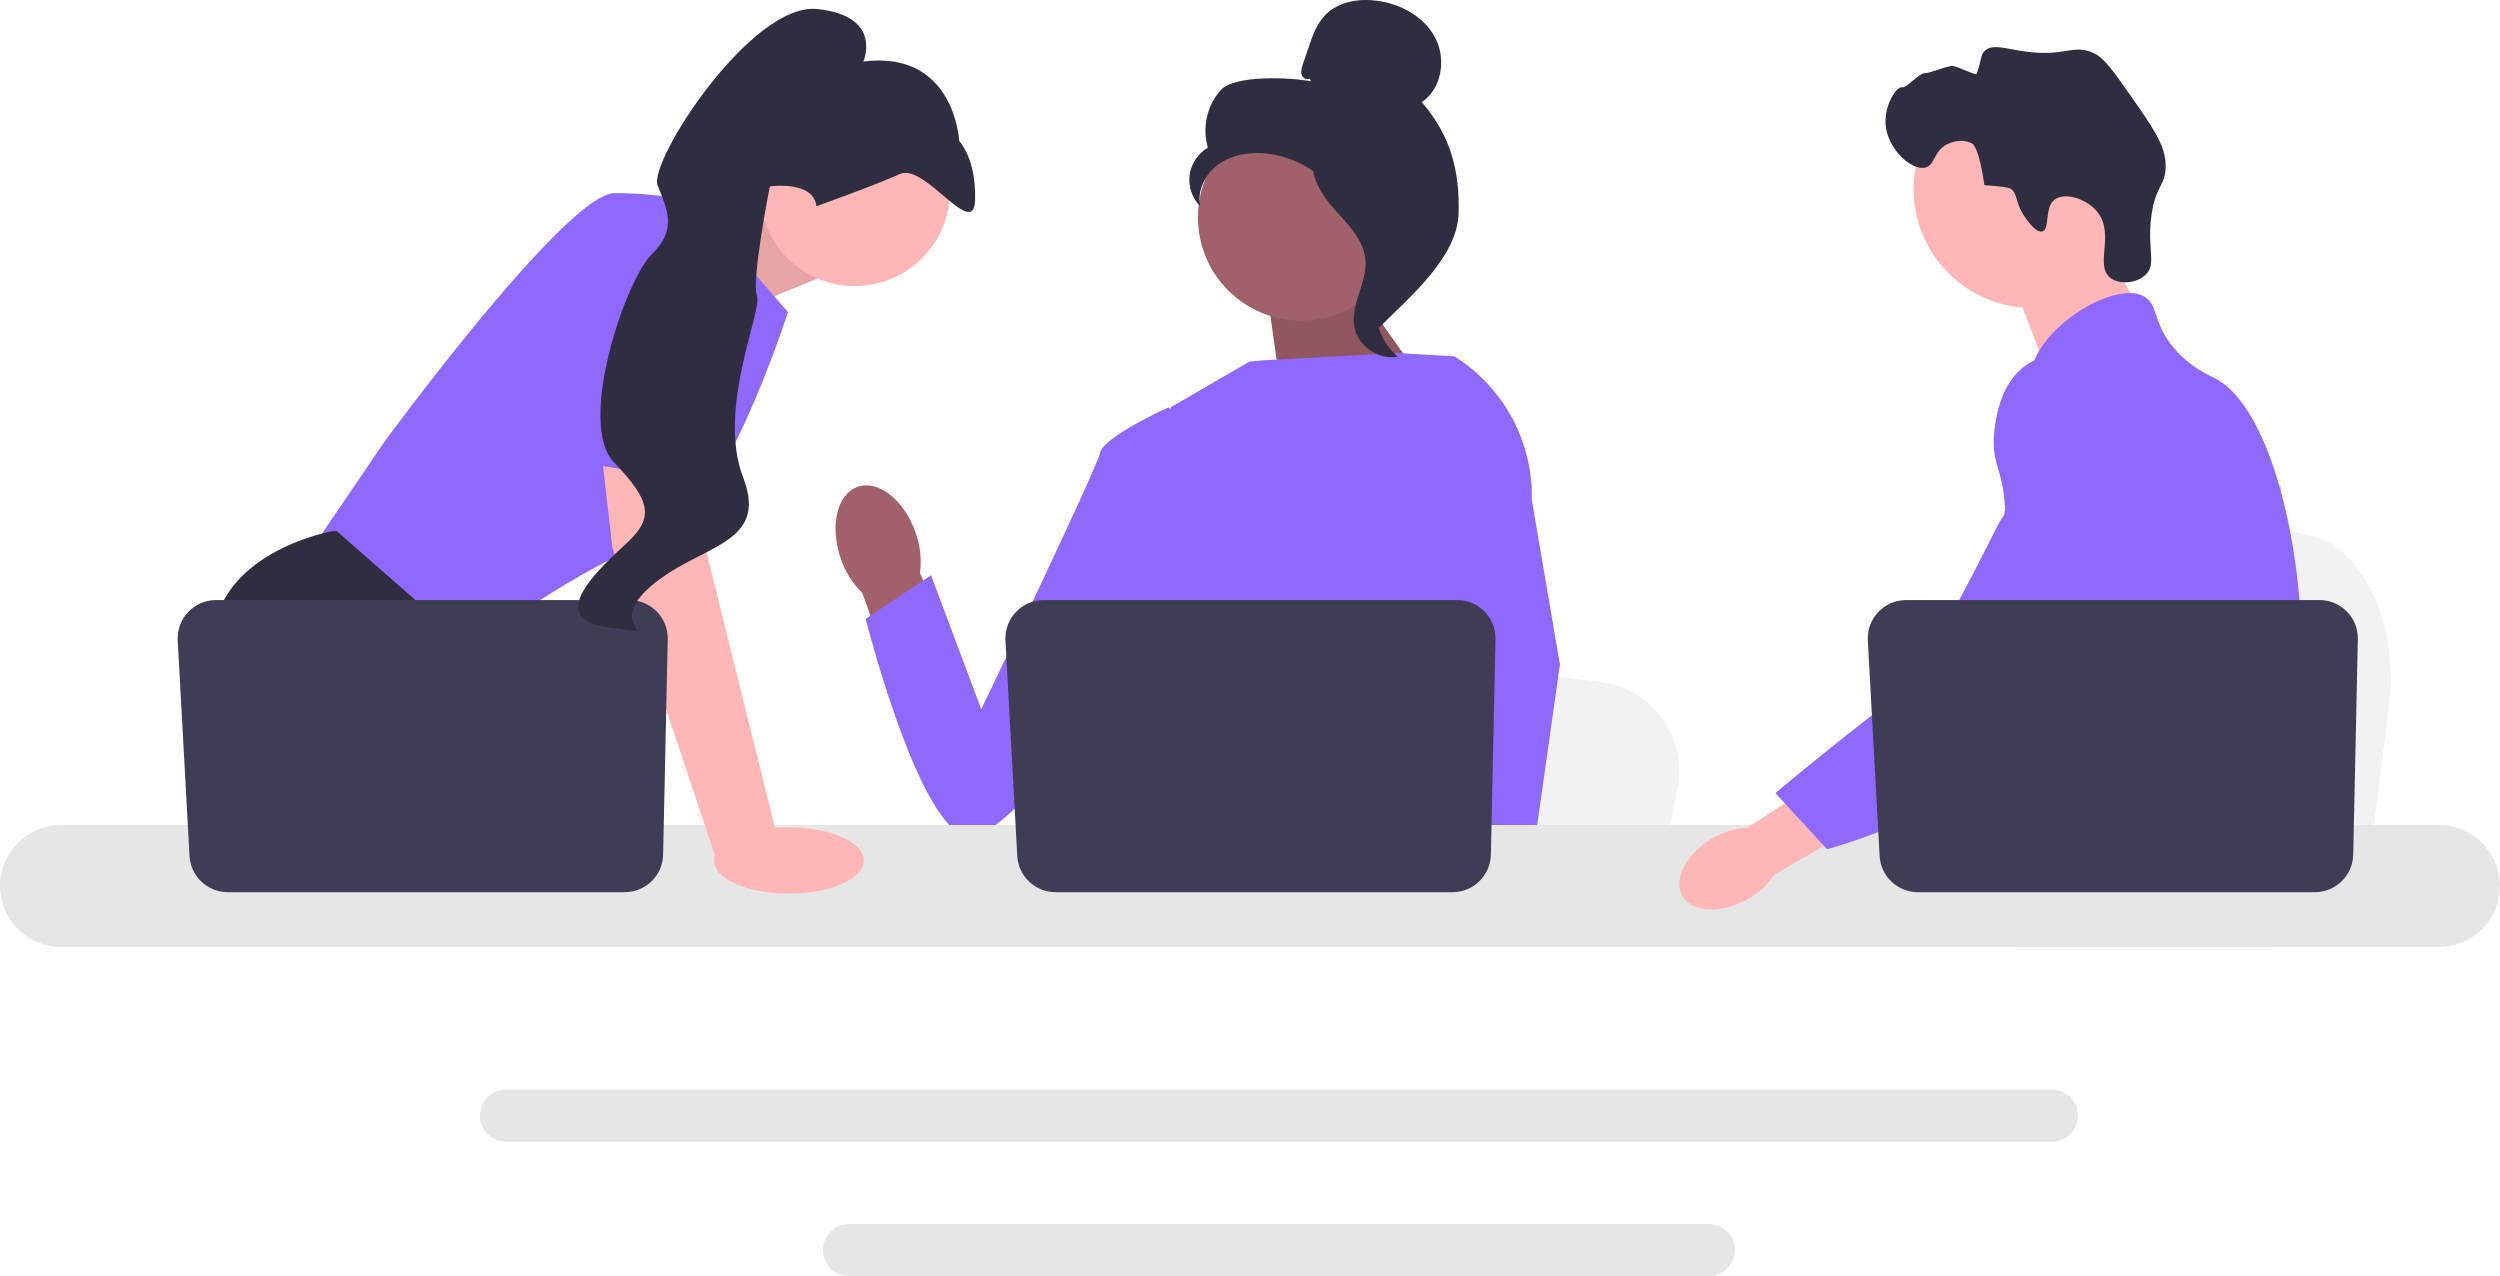<svg width="431" height="220" viewBox="0 0 431 220" fill="none" xmlns="http://www.w3.org/2000/svg">
<path d="M411.869 121.628L410.519 132.364L407.168 159.03H339.853C340.378 153.053 341.097 144.451 341.865 135.164C341.94 134.237 342.02 133.303 342.095 132.364C344.02 109.02 346.127 82.603 346.127 82.603L354.977 84.249L372.147 87.438L379.144 88.736L397.88 92.22C407.221 93.953 413.647 107.46 411.869 121.628L411.869 121.628Z" fill="#F2F2F2"/>
<path d="M360.951 39.404L369.229 53.87L353.319 65.13L346.531 47.349L360.951 39.404V39.404Z" fill="#FFB6B6"/>
<ellipse cx="350.412" cy="32.61" rx="20.508" ry="20.479" fill="#FFB6B6"/>
<path d="M348.94 37.189C347.312 34.714 347.951 33.419 346.587 32.51C346.587 32.51 346.039 32.144 342.113 31.935V31.935C341.234 25.617 340.136 24.851 340.136 24.851C338.872 23.968 336.995 24.255 335.827 24.795C333.358 25.937 333.644 28.405 331.981 28.877C329.684 29.529 325.505 25.852 325.094 21.643C324.758 18.209 326.973 14.874 327.852 15.051C328.723 15.226 330.809 12.566 331.935 12.607C332.704 12.636 335.846 11.272 336.692 11.378C337.615 11.495 340.659 13.081 340.786 12.719C341.667 10.2 341.408 9.501 342.156 8.781C343.481 7.504 345.649 8.393 349.051 8.871C356.049 9.853 357.27 7.548 360.856 9.11C362.668 9.899 364.184 12.027 367.142 16.25C371.278 22.157 373.347 25.11 373.36 28.554C373.374 32.067 371.67 31.844 370.922 37.044C370.089 42.833 371.859 45.48 369.926 47.361C368.431 48.814 365.394 49.159 363.799 47.883C361.067 45.699 364.642 40.429 361.619 36.579C359.763 34.215 356.031 33.164 354.321 34.332C352.388 35.653 353.453 39.53 352.094 39.898C350.93 40.213 349.224 37.62 348.94 37.189L348.94 37.189Z" fill="#2F2E41"/>
<path d="M396.711 117.847C396.139 127.614 393.867 130.698 393.072 142.232C392.898 144.765 392.793 147.704 392.793 151.21C392.793 152.103 392.798 152.967 392.798 153.812C392.798 155.609 392.764 157.307 392.554 159.03C392.396 160.405 392.122 161.791 391.67 163.251H347.501C347.496 163.241 347.496 163.231 347.491 163.221C347.233 162.099 347.068 161.026 346.944 159.998C346.904 159.671 346.869 159.348 346.84 159.03C346.8 158.658 346.765 158.29 346.731 157.928C346.596 156.483 346.462 155.117 346.143 153.812C345.716 152.009 344.94 150.311 343.349 148.672C342.698 148.002 342.047 147.481 341.41 147.024C341.286 146.939 341.166 146.855 341.042 146.771C339.282 145.564 337.616 144.695 336.174 142.232C336.149 142.197 336.13 142.158 336.11 142.123C335.861 141.691 335.215 140.559 334.747 139.049C334.255 137.48 333.957 135.509 334.494 133.493C335.772 128.717 340.505 128.24 344.374 123.413C344.791 122.892 345.204 122.316 345.597 121.676C347.347 118.835 347.819 116.333 348.376 113.358C348.465 112.877 348.545 112.4 348.61 111.938C348.66 111.591 348.704 111.248 348.739 110.91C349.047 108.075 348.898 105.632 348.535 103.448C347.352 96.292 343.861 91.863 346.328 85.443C347.103 83.427 348.202 81.913 349.311 80.617C351.658 77.871 354.069 76.088 353.652 72.543C353.229 68.968 350.514 68.476 350.211 65.353C350.057 63.774 350.574 62.111 351.544 60.477V60.472C354.646 55.214 362.393 50.373 367.315 50.526C368.225 50.551 369.031 50.755 369.702 51.147C372.134 52.577 371.119 55.7 374.844 60.08C377.613 63.332 380.745 64.633 381.934 65.249C386.643 67.702 390.471 74.936 393.072 84.187C393.091 84.257 393.111 84.326 393.131 84.4C394.738 90.195 395.871 96.774 396.433 103.448C396.672 106.273 396.811 109.113 396.841 111.923C396.866 114.168 396.816 116.114 396.711 117.847L396.711 117.847Z" fill="#8F69FF"/>
<path d="M363.636 151.309L362.736 153.812L362.169 155.38L360.856 159.03L359.335 163.251H349.555L351.195 159.03L351.956 157.064L353.219 153.812L355.337 148.35L363.636 151.309V151.309Z" fill="#FFB6B6"/>
<path d="M393.226 83.333C393.201 83.656 393.166 84.013 393.131 84.4C392.744 88.343 391.828 95.399 390.491 103.448C389.785 107.693 388.96 112.217 388.03 116.71C386.031 126.407 383.545 135.956 380.736 142.232C380.233 143.364 379.716 144.387 379.189 145.291C378.786 145.981 378.364 146.661 377.921 147.332C376.489 149.531 374.883 151.617 373.217 153.563C373.153 153.648 373.078 153.727 373.004 153.812C372.735 154.129 372.457 154.442 372.178 154.755C370.816 156.289 369.424 157.719 368.076 159.03C366.435 160.629 364.854 162.044 363.437 163.251H347.555L347.491 163.221L345.204 162.208C345.204 162.208 345.855 161.443 346.944 159.998C347.168 159.705 347.406 159.383 347.665 159.03C347.983 158.598 348.327 158.121 348.694 157.605C349.46 156.523 350.33 155.251 351.265 153.812C353.075 151.026 355.138 147.6 357.222 143.632C357.461 143.171 357.704 142.704 357.948 142.232C357.953 142.217 357.963 142.202 357.968 142.187C358.38 141.383 358.788 140.554 359.196 139.71C362.651 132.53 363.641 126.571 363.925 124.64C364.322 121.909 364.874 118.09 364.725 113.89C364.625 111.119 364.223 108.189 363.263 105.28V105.275C363.064 104.664 362.84 104.053 362.587 103.448C362.134 102.36 361.597 101.288 360.961 100.23C358.152 95.573 355.869 95.379 354.054 90.304C353.517 88.8 352.299 85.403 352.672 81.818V81.814C352.717 81.371 352.791 80.925 352.891 80.478V80.473C352.916 80.349 352.951 80.22 352.986 80.096C353.269 78.998 353.736 77.91 354.447 76.878C355.834 74.872 357.729 73.68 359.424 72.97L359.43 72.965C361.388 72.151 363.079 71.977 363.407 71.947C370.672 71.302 376.305 77.399 379.383 80.731C380.571 82.017 381.661 83.095 382.655 83.973C390.397 90.875 392.52 86.466 393.072 84.187C393.156 83.834 393.201 83.531 393.226 83.333L393.226 83.333Z" fill="#8F69FF"/>
<path d="M393.251 83.075C393.251 83.099 393.246 83.184 393.226 83.323C393.236 83.248 393.241 83.174 393.246 83.104C393.246 83.09 393.246 83.079 393.251 83.075H393.251Z" fill="#8f69ff"/>
<path d="M353.761 187.849H87.224C84.747 187.849 82.728 189.86 82.728 192.333C82.728 194.811 84.747 196.821 87.224 196.821H353.761C356.237 196.821 358.251 194.811 358.251 192.333C358.251 189.86 356.237 187.849 353.761 187.849Z" fill="#E6E6E6"/>
<path d="M294.611 211.028H146.368C143.892 211.028 141.878 213.038 141.878 215.511C141.878 217.984 143.892 220 146.368 220H294.611C297.087 220 299.106 217.984 299.106 215.511C299.106 213.038 297.087 211.028 294.611 211.028V211.028Z" fill="#E6E6E6"/>
<path d="M116.883 40.356L133.681 33.296L140.886 48.046L123.233 55.241L116.883 40.356V40.356Z" fill="#FFB6B6"/>
<path opacity="0.1" d="M116.883 40.356L133.681 33.296L140.886 48.046L123.233 55.241L116.883 40.356V40.356Z" fill="black"/>
<path d="M119.27 34.735L135.842 53.802C135.842 53.802 124.314 90.137 112.786 93.375C101.258 96.613 80.003 112.442 80.003 112.442L53.344 95.174L66.314 76.107C66.314 76.107 97.655 33.296 105.941 33.296C114.227 33.296 119.27 34.735 119.27 34.735V34.735Z" fill="#8F69FF"/>
<path d="M96.881 159.03H58.305L55.866 155.774L45.909 142.482L43.618 139.424C43.618 139.424 34.972 123.594 36.773 109.204C38.574 94.814 57.307 91.576 57.307 91.576H58.078L81.012 111.701L79.643 130.43L86.906 142.482L96.881 159.03V159.03Z" fill="#2F2E41"/>
<path d="M66.205 159.03H55.866V143.741L66.205 159.03V159.03Z" fill="#2F2E41"/>
<path d="M289.208 135.819L287.922 142.482L284.73 159.03H220.609C221.11 155.321 221.794 149.982 222.526 144.219C222.598 143.644 222.673 143.064 222.745 142.482C224.579 127.994 226.586 111.6 226.586 111.6L235.016 112.622L251.371 114.601L258.036 115.407L275.882 117.569C284.781 118.644 290.901 127.027 289.208 135.819H289.208Z" fill="#F2F2F2"/>
<path d="M379.952 159.03H345.173C345.703 158.408 346.002 158.048 346.002 158.048L356.428 156.328L377.909 152.788C377.909 152.788 378.889 155.318 379.952 159.03L379.952 159.03Z" fill="#2F2E41"/>
<path d="M232.43 47.552L247.555 68.912L221.173 69.698L218.341 49.625L232.43 47.552V47.552Z" fill="#A0616A"/>
<path opacity="0.1" d="M232.43 47.552L247.555 68.912L221.173 69.698L218.341 49.625L232.43 47.552V47.552Z" fill="black"/>
<path d="M157.842 91.808C155.901 86.218 151.44 82.686 147.877 83.92C144.315 85.154 143.001 90.685 144.943 96.278C145.688 98.522 146.96 100.556 148.654 102.209L157.176 125.792L168.173 121.563L158.604 98.762C158.91 96.417 158.649 94.032 157.842 91.808V91.808Z" fill="#A0616A"/>
<path d="M260.222 80.924L260.201 102.693L258.173 110.733L254.001 127.271L250.964 142.482L248.702 153.814L247.895 157.861C247.286 158.268 246.681 158.656 246.075 159.03H193.381C190.388 157.235 188.713 155.839 188.713 155.839C188.713 155.839 189.541 155.062 190.489 153.814C192.088 151.706 194.023 148.252 192.838 144.953C192.589 144.262 192.524 143.421 192.6 142.482C193.082 136.287 199.589 125.811 199.589 125.811L198.241 110.262L197.65 103.448L201.816 70.225L215.394 62.343L217.738 62.116L240.877 60.868L250.441 61.418L250.877 61.537L260.222 80.924L260.222 80.924Z" fill="#8F69FF"/>
<path d="M261.249 159.03H249.721L249.213 153.814L249.202 153.709L252.466 153.486L260.957 152.907L261.105 156.03L261.22 158.426L261.249 159.03V159.03Z" fill="#FFB6B6"/>
<path d="M264.087 86.187L268.93 114.561L264.978 142.482L264.362 146.827L263.274 154.501L262.939 156.861L262.95 157.116L263.032 159.03H249.343L248.839 153.814L248.795 153.346L247.765 142.661L247.747 142.482L245.56 119.824L249.847 103.448L250.164 102.243V102.24L252.03 74.2L250.585 61.458L250.571 61.339C250.599 61.357 250.625 61.375 250.653 61.393C250.729 61.44 250.805 61.487 250.877 61.537C259.292 66.869 264.307 76.222 264.087 86.187H264.087Z" fill="#8F69FF"/>
<path d="M206.72 75.662L201.456 70.225C201.456 70.225 190.187 75.298 189.625 78.113C189.063 80.927 169.166 122.268 169.166 122.268L160.509 99.179L149.241 106.692C149.241 106.692 158.283 142.538 166.738 144.221C175.194 145.904 203.534 101.794 203.534 101.794L206.72 75.662H206.72Z" fill="#8F69FF"/>
<path d="M420.474 142.232H10.521C4.719 142.232 0 146.949 0 152.744C0 158.538 4.719 163.251 10.521 163.251H420.474C426.276 163.251 431 158.539 431 152.744C431 146.949 426.276 142.232 420.474 142.232Z" fill="#E6E6E6"/>
<path d="M257.822 110.201L257.025 147.344C256.948 150.939 254.007 153.814 250.406 153.814H181.987C178.47 153.814 175.568 151.069 175.376 147.563L173.342 110.421C173.135 106.633 176.155 103.448 179.953 103.448H251.203C254.915 103.448 257.902 106.495 257.822 110.201V110.201Z" fill="#3F3D56"/>
<ellipse cx="147.37" cy="32.975" rx="16.37" ry="16.347" fill="#FFB6B6"/>
<path d="M119.991 75.747L121.792 95.174L134.041 144.46L123.459 148.164L105.581 94.454L103.112 72.869L119.991 75.747V75.747Z" fill="#FFB6B6"/>
<path d="M115.119 110.201L114.322 147.344C114.245 150.939 111.304 153.814 107.702 153.814H39.283C35.767 153.814 32.864 151.069 32.672 147.563L30.639 110.421C30.431 106.633 33.451 103.448 37.25 103.448H108.499C112.212 103.448 115.198 106.495 115.119 110.201V110.201Z" fill="#3F3D56"/>
<ellipse cx="135.991" cy="148.355" rx="12.928" ry="5.71" fill="#FFB6B6"/>
<path d="M94.593 78.717L101.978 39.412C101.978 39.412 122.513 36.534 123.233 43.37C123.954 50.205 122.718 83.61 122.718 83.61L94.593 78.717V78.717Z" fill="#8F69FF"/>
<path d="M140.762 35.545C140.762 35.545 150.888 31.936 155.16 29.994C159.431 28.052 167.917 41.597 168.106 34.444C168.295 27.29 165.363 24.291 165.363 24.291C165.363 24.291 164.63 8.642 148.843 10.599C148.843 10.599 152.316 2.77 140.917 1.559C129.518 0.348 111.785 27.836 113.373 31.944C114.961 36.052 116.865 39.448 112.359 43.84C107.853 48.233 99.416 73.022 105.836 79.692C112.255 86.363 112.676 89.257 108.278 93.407C103.88 97.557 93.483 106.58 104.724 108.147C115.965 109.713 103.696 108.543 112.076 101.182C120.456 93.821 132.685 94.122 128.119 82.312C123.553 70.501 131.485 53.577 130.493 51.01C129.5 48.443 132.717 32.139 132.717 32.139C132.717 32.139 140.202 31.041 140.762 35.545L140.762 35.545Z" fill="#2F2E41"/>
<ellipse cx="224.344" cy="37.488" rx="17.82" ry="17.795" fill="#A0616A"/>
<path d="M225.766 13.564C225.25 13.865 224.559 13.41 224.394 12.837C224.229 12.264 224.421 11.656 224.612 11.091L225.574 8.247C226.256 6.23 226.979 4.143 228.456 2.608C230.685 0.291 234.228 -0.298 237.416 0.129C241.511 0.677 245.552 2.891 247.456 6.553C249.36 10.215 248.549 15.324 245.109 17.609C250.012 23.221 251.722 29.477 251.452 36.92C251.182 44.364 243.059 51.214 237.762 56.458C236.579 55.742 235.503 52.386 236.154 51.167C236.805 49.947 235.872 48.535 236.678 47.412C237.484 46.289 238.158 48.077 237.343 46.961C236.829 46.256 238.835 44.635 238.071 44.213C234.376 42.174 233.147 37.574 230.826 34.052C228.027 29.803 223.236 26.926 218.166 26.449C215.373 26.186 212.423 26.662 210.133 28.282C207.844 29.901 206.362 32.794 206.893 35.545C205.518 34.151 204.834 32.108 205.092 30.169C205.35 28.229 206.545 26.436 208.237 25.448C207.208 22.051 208.089 18.144 210.477 15.515C212.864 12.886 222.55 13.334 226.035 14.026L225.766 13.564H225.766Z" fill="#2F2E41"/>
<path d="M226.307 26.552C230.924 27.05 234.257 31.044 237.072 34.731C238.694 36.857 240.394 39.205 240.353 41.877C240.312 44.579 238.503 46.896 237.638 49.457C236.225 53.642 237.602 58.622 240.966 61.489C237.642 62.119 234.049 59.631 233.475 56.301C232.807 52.425 235.75 48.684 235.401 44.767C235.094 41.315 232.371 38.659 230.055 36.078C227.74 33.498 225.565 30.073 226.63 26.776L226.307 26.552L226.307 26.552Z" fill="#2F2E41"/>
<path d="M295.326 144.481C290.753 147.079 288.388 151.54 290.044 154.446C291.7 157.352 296.748 157.602 301.322 155.003C303.164 153.99 304.735 152.551 305.906 150.807L325.142 139.557L319.663 130.655L301.281 142.69C299.181 142.804 297.139 143.418 295.326 144.481Z" fill="#FFB6B6"/>
<path d="M360.456 61.988C359.881 61.761 354.837 59.853 350.232 62.372C344.943 65.265 344.126 71.869 343.839 74.185C343.177 79.536 345.127 80.735 345.539 86.152C346.309 96.286 348.34 84.725 345.097 89.351C343.974 90.952 332.508 115.766 326.185 120.626C313.887 130.079 306.077 136.736 306.077 136.736L314.993 146.407C314.993 146.407 329.081 142.658 341.533 134.584C354.306 126.302 360.692 122.161 365.633 114.06C366.059 113.362 376.239 96.097 370.772 77.006C369.525 72.651 367.24 64.673 360.456 61.988H360.456Z" fill="#8F69FF"/>
<path d="M406.493 110.201L405.696 147.344C405.619 150.939 402.678 153.814 399.076 153.814H330.657C327.141 153.814 324.238 151.069 324.046 147.563L322.013 110.421C321.805 106.633 324.825 103.448 328.624 103.448H399.873C403.586 103.448 406.572 106.495 406.493 110.201V110.201Z" fill="#3F3D56"/>
</svg>

